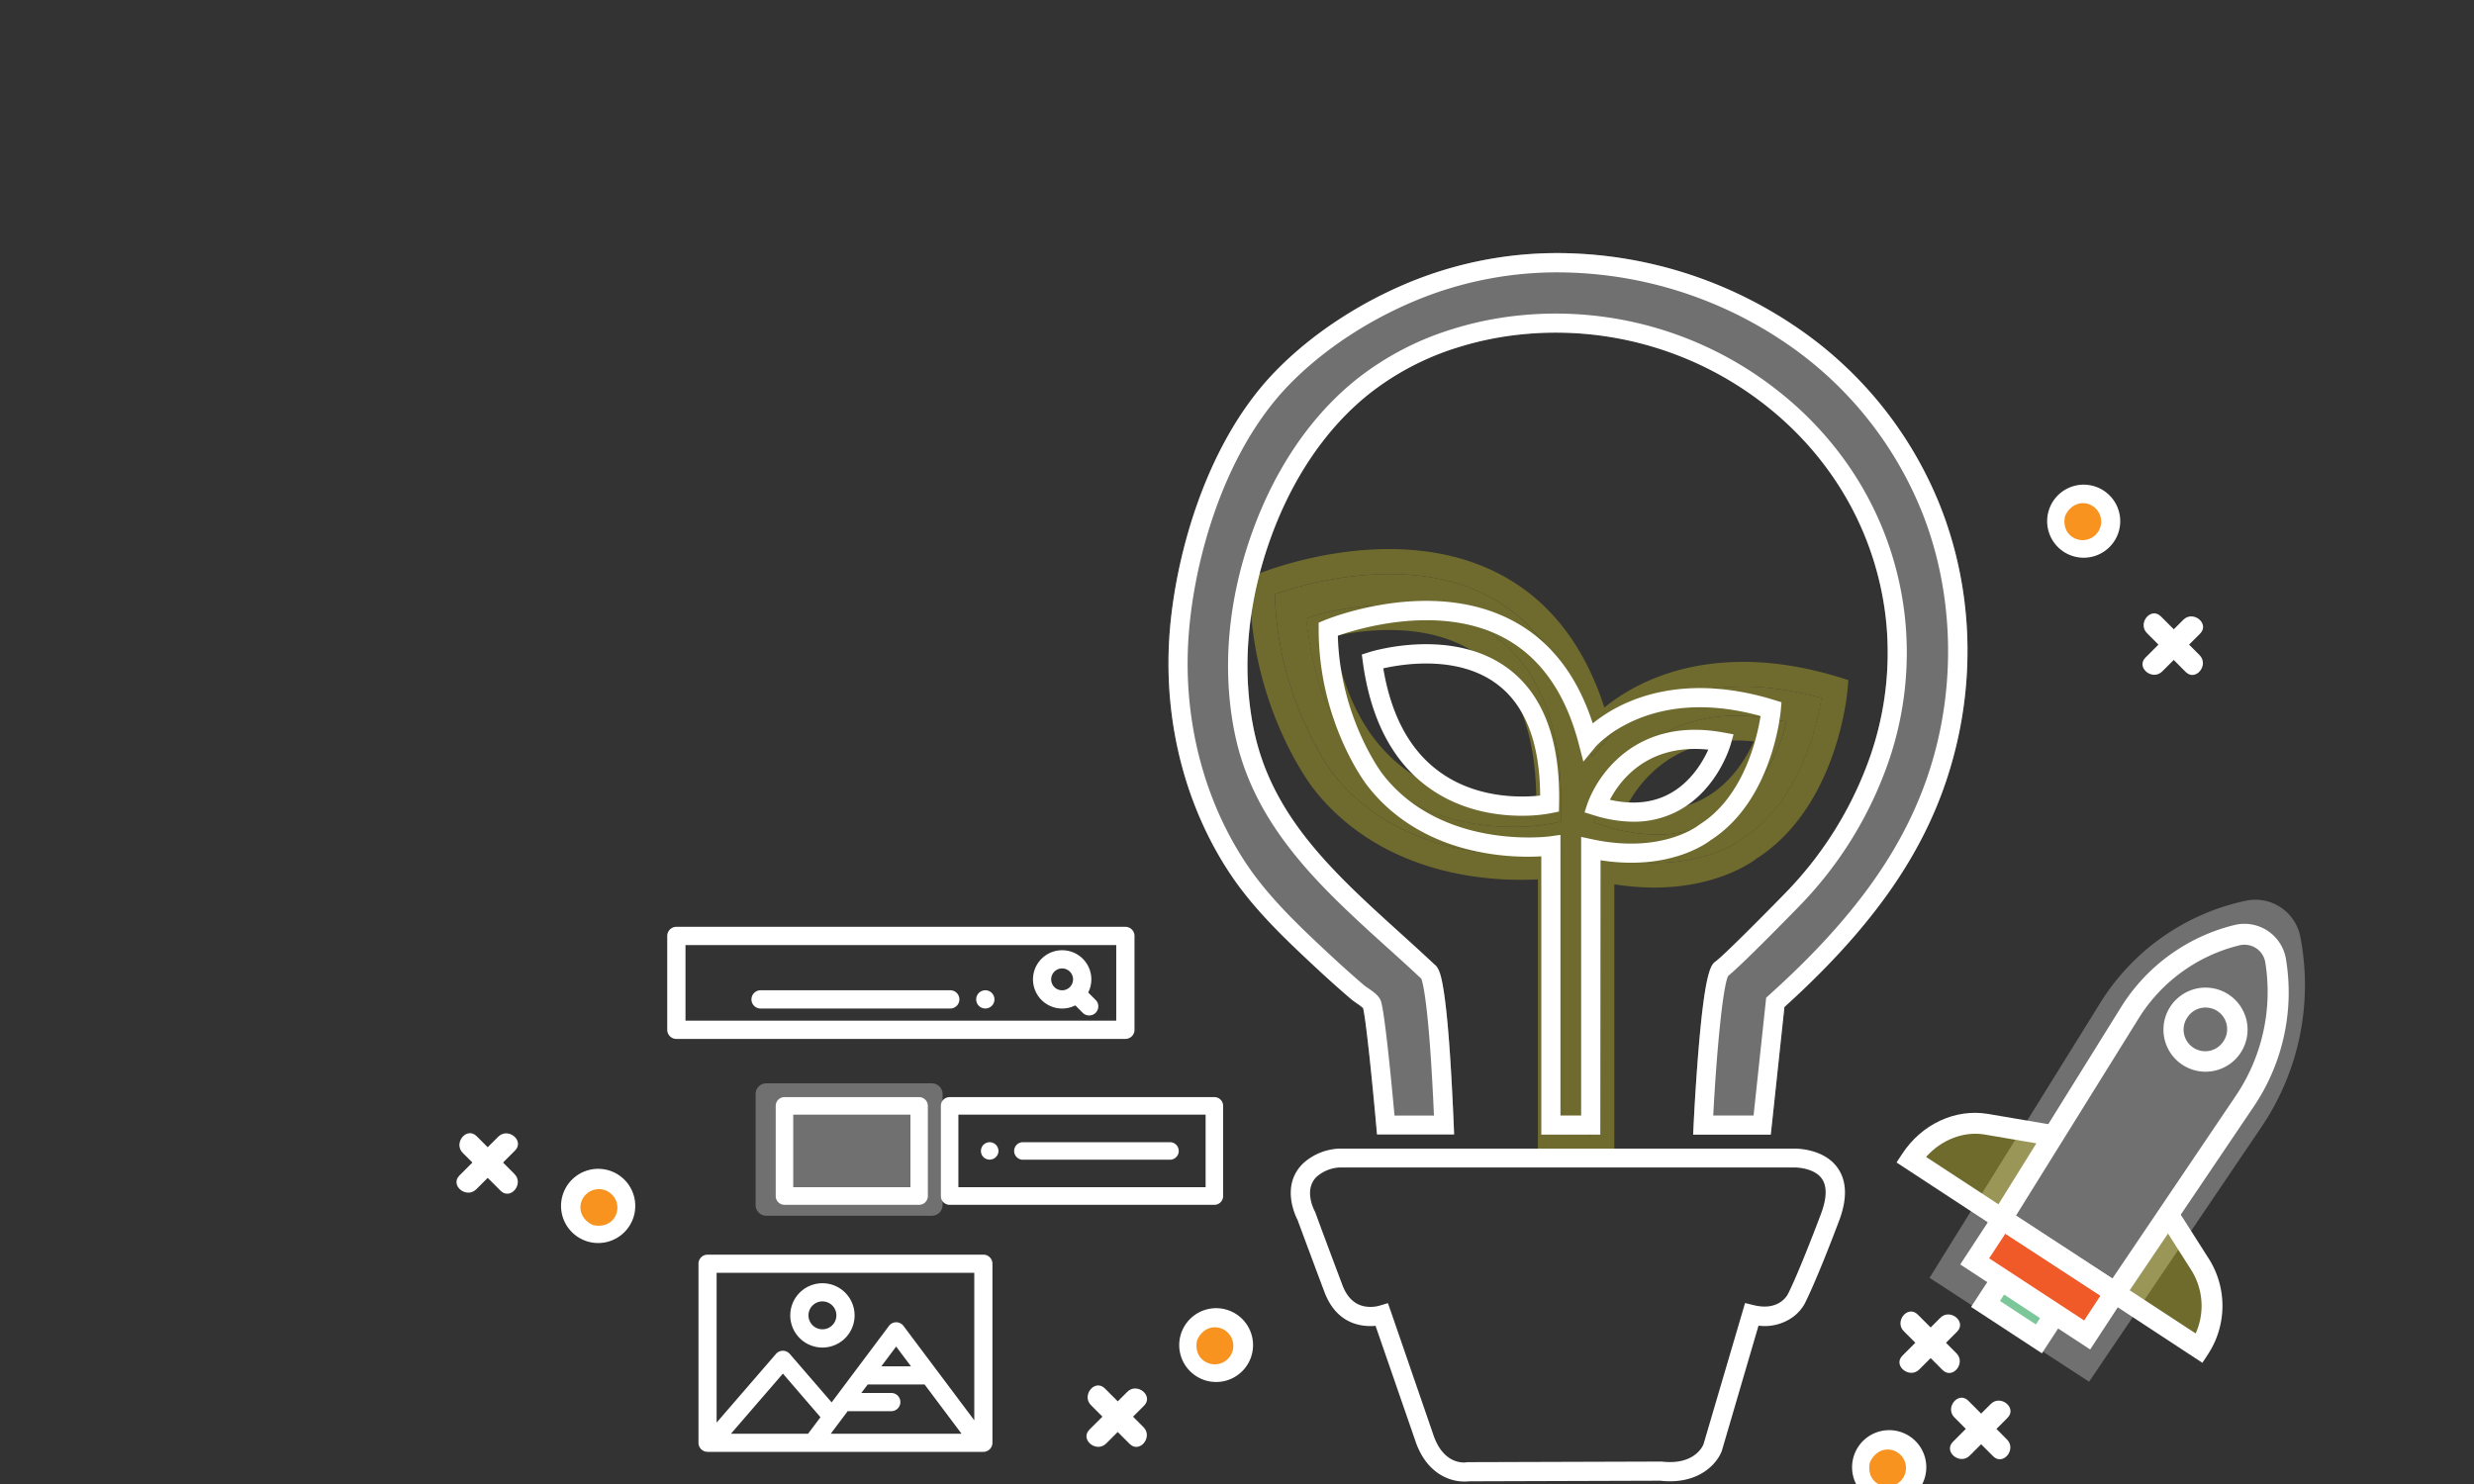 <svg id="Layer_1" data-name="Layer 1" xmlns="http://www.w3.org/2000/svg" viewBox="0 0 1000 600"><rect x="0" y="0" width="1000" height="600" fill="#333333" stroke="none"/><defs><style>.cls-1,.cls-6,.cls-7{opacity:0.3;}.cls-2,.cls-7{fill:#fcee21;}.cls-3,.cls-6{fill:#fff;}.cls-4{fill:#f7931e;}.cls-5{fill:#7cc799;}.cls-8{fill:#f05a28;}</style></defs><title>Artboard 1</title><g class="cls-1"><path class="cls-2" d="M515.29,240.2c11.51-4,52.33-16.14,85.08.19,19.92,10,33.63,28.84,40.77,56.16l2.47,9.47,6.23-7.54c.27-.34,27.73-32.56,86.43-16.29-1.76,11-8.64,41.95-31.75,56.63l-.51.35c-.18.16-19.08,15.27-55.46,7.5l-6-1.29V460H631.62V344.32l-5.69.79c-.57.08-56.53,7.35-87.37-32.72C538.32,312.1,516.43,283.06,515.29,240.2Zm205.36,56.86,1.5-5.29-5.42-1c-28.4-5.19-46.17,5.08-56.08,14.61a60.84,60.84,0,0,0-14.79,22.32l-1.62,4.85,4.88,1.51a69.72,69.72,0,0,0,20.7,3.37,48.83,48.83,0,0,0,23.69-5.84C713.8,320.57,720.38,298,720.65,297.06ZM631,328.17c.64-33.21-8.25-57-26.45-70.66-29.14-21.89-70.85-9.28-72.62-8.74l-4,1.26.57,4.19c4.09,30.19,15.82,52.32,34.86,65.77,16.72,11.82,35.37,14.32,48.15,14.32A82.81,82.81,0,0,0,627,333l3.91-.81Z"/><path class="cls-2" d="M530.61,318.49c-1-1.33-25.37-33.46-25.37-81.75v-3.35l3.09-1.27c2.19-.91,54-21.85,96.45-.71,20.61,10.27,35.29,28.62,43.71,54.64a79.31,79.31,0,0,1,18.92-11.27c15.16-6.43,40.64-11.82,75.86-1l3.85,1.18-.34,4c-.16,1.93-4.37,47.41-36.68,68.11-2.21,1.71-16.3,11.78-41.44,11.78a102.11,102.11,0,0,1-16.15-1.32V470h-30.9V355.54a132.19,132.19,0,0,1-29.46-1.74C566.19,349.28,544.91,337.07,530.61,318.49Zm69.76-78.1c-32.75-16.33-73.57-4.2-85.08-.19,1.14,42.86,23,71.9,23.26,72.19,30.84,40.07,86.8,32.8,87.37,32.72l5.69-.79V460H642.5V345.38l6,1.29c36.38,7.77,55.28-7.34,55.46-7.5l.51-.35c23.11-14.68,30-45.59,31.75-56.63-58.7-16.27-86.16,15.95-86.43,16.29L643.61,306l-2.47-9.47C634,269.23,620.29,250.34,600.37,240.39Z"/><path class="cls-2" d="M722.15,291.77l-1.5,5.29c-.27.95-6.85,23.51-27.14,34.53a48.83,48.83,0,0,1-23.69,5.84,69.72,69.72,0,0,1-20.7-3.37l-4.88-1.51,1.62-4.85a60.84,60.84,0,0,1,14.79-22.32c9.91-9.53,27.68-19.8,56.08-14.61Zm-13.22,8c-32.07-3.33-46.41,16.61-51.41,26.21,11.9,2.7,22.38,1.64,31.21-3.16C699.85,316.77,706,306.18,708.93,299.75Z"/><path class="cls-2" d="M604.57,257.51c18.2,13.68,27.09,37.45,26.45,70.66l-.07,4L627,333a82.81,82.81,0,0,1-15.55,1.33c-12.78,0-31.43-2.5-48.15-14.32-19-13.45-30.77-35.58-34.86-65.77l-.57-4.19,4-1.26C533.72,248.23,575.43,235.62,604.57,257.51ZM621,323.76c-.19-27.59-7.74-47.17-22.48-58.24-20.21-15.19-48.91-10.65-59.5-8.25,4.18,25.06,14.29,43.4,30.06,54.56C588.69,325.66,611.92,324.78,621,323.76Z"/></g><path class="cls-3" d="M715.76,458.74H684.38l.19-4.06c0-.15.73-15.18,2-30.44,2.7-32.48,5.17-34.29,7-35.61,3.16-2.32,18.9-18.13,28.08-27.56a150,150,0,0,0,32.84-51.31,127.73,127.73,0,0,0,7.74-60c-4-34.47-21.73-65.36-50-87a137.07,137.07,0,0,0-97.26-27.56,129.25,129.25,0,0,0-25.62,5.23,110.52,110.52,0,0,0-36.12,18.95c-17,13.6-30.66,33.56-39.46,57.72-9.52,26.17-12,52.94-7.07,77.41,7.11,35.49,32.38,58.37,59.13,82.61,4.62,4.18,9.39,8.5,14,12.84,1.89,1.38,2.78,4.76,3.67,10.38,1.67,10.44,3,28.72,4.1,54.34l.16,4H556.59l-.31-3.53c-1.44-16.19-4.11-42.81-5.32-47.58a26.4,26.4,0,0,0-2.67-2c-.75-.52-1.4-1-1.89-1.38-4.92-4.2-9.88-8.64-14.76-13.2-11.54-10.78-24.61-23-34.33-37.59-17.92-26.9-26.7-60.48-24.74-94.56,1.82-31.5,14.08-78.8,42.65-108.4,14.93-15.48,35.17-28.73,57-37.32a157,157,0,0,1,61.61-10.73A172.17,172.17,0,0,1,724.21,131a158.13,158.13,0,0,1,59.95,73.38c13.66,34.4,14.77,73.29,3.1,109.52C777.58,344,759,371.38,728.8,400.15c-2.39,2.28-4.92,4.63-7.53,7ZM692.5,451h16.3l5.09-47.6,1.09-1c2.95-2.67,5.81-5.31,8.48-7.86,29.23-27.84,47.16-54.21,56.43-83,11-34,9.89-72-2.93-104.29a150.49,150.49,0,0,0-57-69.8,164.37,164.37,0,0,0-86.34-27.27A149,149,0,0,0,575,120.4c-20.8,8.19-40.07,20.8-54.25,35.49C493.69,184,482,229.18,480.3,259.37c-1.87,32.41,6.46,64.3,23.45,89.82,9.22,13.84,21.94,25.73,33.17,36.22,4.8,4.49,9.68,8.85,14.5,13,.18.15.79.57,1.24.88,2.8,1.91,4.83,3.43,5.53,5.54,1.58,4.74,4.41,34.43,5.48,46.2h15.94c-1.94-44.18-4.45-53.58-5.1-55.31-4.57-4.31-9.33-8.63-14-12.81-26.5-24-53.91-48.83-61.51-86.82-5.18-25.87-2.63-54.07,7.38-81.57,9.28-25.5,23.77-46.63,41.89-61.13A118.24,118.24,0,0,1,587,133.08a136.48,136.48,0,0,1,27.16-5.55,144.78,144.78,0,0,1,102.74,29.11c30,22.89,48.82,55.64,53,92.22a135.36,135.36,0,0,1-8.19,63.62,157.62,157.62,0,0,1-34.54,54c-2.41,2.47-23.17,23.76-28.63,28.08C696.32,399,693.82,425.76,692.5,451Z"/><path class="cls-3" d="M591.79,599c-6,0-15.47-3.4-19.83-16.81L556,536.05c-5.54.5-15.71-.56-20.66-13.68-5.27-14-10.11-27.1-10.83-29.07-1.12-2.15-6.8-14.28,2.29-23a23.1,23.1,0,0,1,14.79-5.91H725.18c1.05,0,12.06,0,17.57,7.77,3.77,5.3,4,12.56.56,21.57-9.3,24.64-13.78,33.29-14,33.64a16.78,16.78,0,0,1-5.33,5.61,19.48,19.48,0,0,1-13.18,3L696,586.5c-1.75,5-9.21,13.94-24.94,12.17l-77.24.24A15,15,0,0,1,591.79,599ZM561,526.88l1.25,3.54,17,49.35c4.2,12.92,13.12,11.52,13.5,11.46l.32-.06h.33l78-.24.23,0c13.19,1.57,16.64-6.22,16.93-7l16.8-57.1,3.59.88c9.44,2.3,13-3.3,13.5-4.08s4.78-9.48,13.56-32.74c2.43-6.46,2.56-11.29.37-14.35-3.25-4.59-11-4.52-11.12-4.52H541.63a15.21,15.21,0,0,0-9.42,3.75c-5.53,5.32-.8,13.89-.75,14l.15.27.11.3c0,.14,5.23,14.23,10.9,29.25,1.83,4.86,4.79,7.74,8.79,8.56a13.5,13.5,0,0,0,6-.2Z"/><path class="cls-3" d="M646.85,458.74H623V346.23a101.17,101.17,0,0,1-22.8-1.35c-20.06-3.49-36.52-12.93-47.58-27.3-.8-1-19.62-25.88-19.62-63.23v-2.59l2.39-1c1.69-.7,41.77-16.89,74.59-.54,15.94,7.93,27.29,22.13,33.81,42.25a61,61,0,0,1,14.62-8.71c11.73-5,31.43-9.15,58.67-.76l3,.92-.26,3.1c-.13,1.5-3.38,36.67-28.37,52.68-1.71,1.32-12.61,9.11-32,9.11a78.86,78.86,0,0,1-12.5-1ZM630.69,451h8.42V338.37l4.68,1c28.14,6,42.75-5.68,42.9-5.79l.38-.28C705,322,710.27,298,711.63,289.5c-45.4-12.58-66.63,12.34-66.84,12.6L640,307.93l-1.91-7.32c-5.52-21.13-16.13-35.74-31.53-43.43-25.33-12.63-56.9-3.25-65.8-.15.88,33.15,17.81,55.6,18,55.83,23.86,31,67.14,25.37,67.58,25.31l4.4-.61V451Z"/><path class="cls-3" d="M615.13,329.82c-9.89,0-24.31-1.94-37.24-11.08-14.72-10.41-23.79-27.52-27-50.86l-.44-3.25,3.13-1c1.36-.42,33.61-10.17,56.16,6.76,14.07,10.58,21,29,20.45,54.65l-.06,3.08-3,.63A62.64,62.64,0,0,1,615.13,329.82Zm-56-59.59c3.24,19.39,11,33.57,23.25,42.19,15.14,10.7,33.1,10,40.16,9.23-.15-21.33-6-36.48-17.39-45C589.49,264.86,567.31,268.38,559.11,270.23Z"/><path class="cls-3" d="M660.24,332.23a54.18,54.18,0,0,1-16-2.61l-3.77-1.17,1.24-3.75a47.18,47.18,0,0,1,11.44-17.25c7.67-7.38,21.41-15.32,43.38-11.31l4.18.77L699.55,301c-.21.74-5.29,18.18-21,26.71A37.87,37.87,0,0,1,660.24,332.23Zm-9.51-8.87c9.2,2.08,17.3,1.26,24.14-2.45,8.59-4.67,13.37-12.86,15.62-17.82C665.68,300.51,654.59,315.92,650.73,323.36Z"/><circle class="cls-4" cx="762.93" cy="593.55" r="11"/><path class="cls-3" d="M756,590.55c-1.15,3.9-.06,8.12,4,9.86a7.48,7.48,0,1,0,5.52-13.9c-4.26-1.52-8.19,1-9.74,4.94-1.65,4.21-8.05,1.28-6.4-2.94a15,15,0,1,1-.27.91C750.31,585.13,757.27,586.21,756,590.55Z"/><circle class="cls-4" cx="490.99" cy="544.13" r="11"/><path class="cls-3" d="M484.05,541.13c-1.15,3.91-.06,8.12,4,9.86a7.48,7.48,0,1,0,5.51-13.9c-4.26-1.51-8.19,1-9.74,4.94-1.65,4.22-8,1.28-6.4-2.93a14.92,14.92,0,1,1-.27.9C478.37,535.72,485.33,536.79,484.05,541.13Z"/><circle class="cls-4" cx="841.84" cy="210.92" r="11"/><path class="cls-3" d="M834.9,207.92c-1.16,3.91-.06,8.12,4,9.86a7.48,7.48,0,1,0,5.52-13.9c-4.26-1.51-8.19,1-9.75,4.94-1.64,4.22-8,1.28-6.39-2.93a14.77,14.77,0,1,1-.28.9C829.22,202.51,836.18,203.58,834.9,207.92Z"/><path class="cls-3" d="M792.79,585.72l15.26-15.26Z"/><path class="cls-3" d="M789.4,582.92l15.26-15.26c4-4,10.8,1.59,6.78,5.6l-15.26,15.26c-4,4-10.8-1.59-6.78-5.6l15.26-15.26c4-4,10.8,1.59,6.78,5.6l-15.26,15.26C792.21,592.48,785.38,586.93,789.4,582.92Z"/><path class="cls-3" d="M792.79,569.72l15.63,15.63Z"/><path class="cls-3" d="M795.59,566.33,811.22,582c4,4-1.59,10.8-5.6,6.78L790,573.11c-4-4,1.59-10.8,5.6-6.78L811.22,582c4,4-1.59,10.8-5.6,6.78L790,573.11C786,569.14,791.58,562.31,795.59,566.33Z"/><circle class="cls-4" cx="242.09" cy="488.2" r="11"/><path class="cls-3" d="M239.1,495.14c3.9,1.15,8.12.06,9.86-3.95a7.48,7.48,0,1,0-13.9-5.52c-1.52,4.26,1,8.19,4.94,9.74,4.21,1.65,1.28,8-2.94,6.4a15,15,0,1,1,.91.27C233.68,500.82,234.76,493.86,239.1,495.14Z"/><path class="cls-3" d="M205.13,478l-15.26-15.26Z"/><path class="cls-3" d="M202.33,481.42l-15.26-15.26c-4-4,1.59-10.8,5.6-6.78l15.26,15.26c4,4-1.59,10.8-5.6,6.78l-15.26-15.26c-4-4,1.59-10.8,5.6-6.78l15.26,15.26C211.89,478.61,206.34,485.44,202.33,481.42Z"/><path class="cls-3" d="M189.13,478l15.63-15.63Z"/><path class="cls-3" d="M185.74,475.23l15.63-15.63c4-4,10.8,1.59,6.79,5.6l-15.64,15.63c-4,4-10.8-1.59-6.78-5.6l15.63-15.63c4-4,10.8,1.59,6.79,5.6l-15.64,15.63C188.55,484.79,181.72,479.24,185.74,475.23Z"/><path class="cls-3" d="M443.76,580.76,459,565.51Z"/><path class="cls-3" d="M440.37,578l15.27-15.25c4-4,10.79,1.59,6.78,5.6l-15.27,15.25c-4,4-10.79-1.59-6.78-5.6l15.27-15.25c4-4,10.79,1.59,6.78,5.6l-15.27,15.25C443.19,587.53,436.36,582,440.37,578Z"/><path class="cls-3" d="M443.77,564.76l15.62,15.64Z"/><path class="cls-3" d="M446.57,561.37,462.19,577c4,4-1.59,10.79-5.6,6.78L441,568.15c-4-4,1.59-10.79,5.6-6.78L462.19,577c4,4-1.59,10.79-5.6,6.78L441,568.15C437,564.19,442.56,557.36,446.57,561.37Z"/><path class="cls-5" d="M870.62,268.65l15.27-15.26Z"/><path class="cls-3" d="M867.23,265.85l15.27-15.26c4-4,10.79,1.59,6.78,5.6L874,271.45c-4,4-10.79-1.59-6.78-5.6l15.27-15.26c4-4,10.79,1.59,6.78,5.6L874,271.45C870.05,275.41,863.22,269.86,867.23,265.85Z"/><path class="cls-5" d="M870.63,252.65l15.62,15.63Z"/><path class="cls-3" d="M873.43,249.25l15.62,15.64c4,4-1.59,10.8-5.6,6.78L867.83,256c-4-4,1.59-10.8,5.6-6.79l15.62,15.64c4,4-1.59,10.8-5.6,6.78L867.83,256C863.86,252.07,869.42,245.24,873.43,249.25Z"/><path class="cls-6" d="M929.81,378.82h0a102.43,102.43,0,0,1-15.72,76.82l-69.68,103-64.48-42,69-111.15a91.54,91.54,0,0,1,58.94-41.33h0A18.51,18.51,0,0,1,929.81,378.82Z"/><path class="cls-7" d="M877.82,492.82l12.54,19.7a31.38,31.38,0,0,1-.21,34h0L854.07,523"/><path class="cls-7" d="M829,458.76l-26.71-4.55c-11.48-1.95-23.56,3.71-30.47,14.27h0l38.59,25.26"/><rect class="cls-8" x="800.5" y="507.57" width="54.33" height="20.44" transform="translate(1236.6 1404.3) rotate(-146.79)"/><rect class="cls-5" x="804.76" y="525.12" width="25.79" height="11.51" transform="translate(1211.04 1422.86) rotate(-146.79)"/><path class="cls-3" d="M772.35,550.88l15.26-15.26Z"/><path class="cls-3" d="M769,548.07l15.27-15.25c4-4,10.8,1.59,6.78,5.6l-15.26,15.26c-4,4-10.8-1.59-6.79-5.61l15.27-15.25c4-4,10.8,1.59,6.78,5.6l-15.26,15.26C771.77,557.64,764.94,552.09,769,548.07Z"/><path class="cls-3" d="M772.35,534.87,788,550.51Z"/><path class="cls-3" d="M775.15,531.48l15.63,15.64c4,4-1.59,10.79-5.6,6.78l-15.63-15.64c-4-4,1.59-10.79,5.6-6.78l15.63,15.64c4,4-1.59,10.79-5.6,6.78l-15.63-15.64C765.59,534.3,771.14,527.47,775.15,531.48Z"/><path class="cls-3" d="M803.31,494.09l53.92-86.71A75,75,0,0,1,903.18,374,17,17,0,0,1,924,387.82h0a82.54,82.54,0,0,1-13.31,60l-54.45,80.65ZM905.13,382.22a66.57,66.57,0,0,0-40.73,29.61l-49.55,79.69,39,25.39,49.81-73.78a75.12,75.12,0,0,0,12-53.91h0a8.54,8.54,0,0,0-5.78-6.84A8.84,8.84,0,0,0,905.13,382.22Z"/><path class="cls-3" d="M890.21,551l2.32-3.53a35.68,35.68,0,0,0,.24-38.62l-12.55-19.7-7.12,4.54,12.55,19.7a27.23,27.23,0,0,1,1.85,25.74L855.23,518,850.61,525Z"/><path class="cls-3" d="M808.7,497.6l4.63-7.06-34.81-22.78c6.14-6.92,15.21-10.5,23.67-9.06l26.71,4.55,1.41-8.33-26.7-4.54c-13.21-2.25-26.84,4.08-34.72,16.12L766.58,470Z"/><path class="cls-3" d="M792.34,511.23l15.81-24.17,52.53,34.38-15.82,24.17Zm18.25-12.48-6.57,10,38.4,25.13,6.57-10Z"/><path class="cls-3" d="M796.71,528.4l10.93-16.7,28.64,18.75-10.93,16.7Zm13.37-5L808.4,526l14.51,9.5,1.68-2.57Z"/><path class="cls-3" d="M882.08,430.47a17,17,0,1,1,4.14,2A17.34,17.34,0,0,1,882.08,430.47Zm7.62-22.92a8.61,8.61,0,0,0-5.52,3.76h0a8.74,8.74,0,1,0,14.62,9.57,8.74,8.74,0,0,0-2.52-12.09,8.51,8.51,0,0,0-2.11-1A8.64,8.64,0,0,0,889.7,407.55Z"/><path class="cls-3" d="M454.88,374.73H273.39a3.69,3.69,0,0,0-3.69,3.68v37.95a3.69,3.69,0,0,0,3.69,3.69H454.88a3.69,3.69,0,0,0,3.69-3.69V378.41A3.69,3.69,0,0,0,454.88,374.73Zm-3.69,37.94H277.08V382.1H451.19Z"/><path class="cls-3" d="M442.86,404.29l-3-3A11.79,11.79,0,0,0,421,387.64a11.78,11.78,0,0,0,13.64,18.85l3,3a3.69,3.69,0,0,0,5.22-5.22Zm-10.42-5.2a4.42,4.42,0,1,1,1.29-3.12A4.39,4.39,0,0,1,432.44,399.09Z"/><path class="cls-3" d="M401.89,403.34a4.54,4.54,0,0,0-.21-.69,4.77,4.77,0,0,0-.34-.63,4.15,4.15,0,0,0-.46-.56,3.51,3.51,0,0,0-.56-.46,3.55,3.55,0,0,0-.64-.34,3.94,3.94,0,0,0-.69-.21,3.49,3.49,0,0,0-1.44,0,3.75,3.75,0,0,0-1.33.55,3.51,3.51,0,0,0-.56.46,4.15,4.15,0,0,0-.46.56,4.77,4.77,0,0,0-.34.63,4.54,4.54,0,0,0-.21.69,3.79,3.79,0,0,0,0,1.45,4.54,4.54,0,0,0,.21.69,4.77,4.77,0,0,0,.34.63,3.61,3.61,0,0,0,.46.56,3.51,3.51,0,0,0,.56.46,3.92,3.92,0,0,0,.64.34,4.22,4.22,0,0,0,.69.21,3.51,3.51,0,0,0,.72.07,3.45,3.45,0,0,0,.72-.07,3.75,3.75,0,0,0,1.33-.55,3.51,3.51,0,0,0,.56-.46,3.67,3.67,0,0,0,1.08-2.6A4.4,4.4,0,0,0,401.89,403.34Z"/><path class="cls-3" d="M384.29,400.38H307.62a3.69,3.69,0,1,0,0,7.37h76.67a3.69,3.69,0,0,0,0-7.37Z"/><path class="cls-3" d="M397.48,507.27H286a3.67,3.67,0,0,0-3.67,3.68v72.4A3.67,3.67,0,0,0,286,587H397.48a3.67,3.67,0,0,0,3.67-3.67V511A3.67,3.67,0,0,0,397.48,507.27Zm-70.86,72.4H295.45l21-24.3L331.64,573Zm9.18,0,6.84-9.12h17.81a3.68,3.68,0,0,0,0-7.35h-12.3l2.58-3.43h23l14.93,19.9Zm20.43-27.24,6-8,6,8Zm37.58,21.81-28.62-38.16a3.67,3.67,0,0,0-5.87,0L336.15,567l-16.93-19.6a3.68,3.68,0,0,0-5.56,0l-24,27.77V514.62H393.81Z"/><path class="cls-3" d="M332.43,518.83a13,13,0,1,0,13,13A13,13,0,0,0,332.43,518.83Zm0,18.62a5.64,5.64,0,1,1,5.64-5.64A5.64,5.64,0,0,1,332.43,537.45Z"/><path class="cls-6" d="M715.76,458.74H684.38l.19-4.06c0-.15.73-15.18,2-30.44,2.7-32.48,5.17-34.29,7-35.61,3.16-2.32,18.9-18.13,28.08-27.56a150,150,0,0,0,32.84-51.31,127.73,127.73,0,0,0,7.74-60c-4-34.47-21.73-65.36-50-87a137.07,137.07,0,0,0-97.26-27.56,129.25,129.25,0,0,0-25.62,5.23,110.52,110.52,0,0,0-36.12,18.95c-17,13.6-30.66,33.56-39.46,57.72-9.52,26.17-12,52.94-7.07,77.41,7.11,35.49,32.38,58.37,59.13,82.61,4.62,4.18,9.39,8.5,14,12.84,1.89,1.38,2.78,4.76,3.67,10.38,1.67,10.44,3,28.72,4.1,54.34l.16,4H556.59l-.31-3.53c-1.44-16.19-4.11-42.81-5.32-47.58a26.4,26.4,0,0,0-2.67-2c-.75-.52-1.4-1-1.89-1.38-4.92-4.2-9.88-8.64-14.76-13.2-11.54-10.78-24.61-23-34.33-37.59-17.92-26.9-26.7-60.48-24.74-94.56,1.82-31.5,14.08-78.8,42.65-108.4,14.93-15.48,35.17-28.73,57-37.32a157,157,0,0,1,61.61-10.73A172.17,172.17,0,0,1,724.21,131a158.13,158.13,0,0,1,59.95,73.38c13.66,34.4,14.77,73.29,3.1,109.52C777.58,344,759,371.38,728.8,400.15c-2.39,2.28-4.92,4.63-7.53,7Z"/><g class="cls-1"><path class="cls-3" d="M376.65,438H309.77a4.35,4.35,0,0,0-4.35,4.35V487.2a4.35,4.35,0,0,0,4.35,4.35h66.88A4.35,4.35,0,0,0,381,487.2V442.38A4.35,4.35,0,0,0,376.65,438Z"/></g><path class="cls-3" d="M371.5,443.58H317.09a3.53,3.53,0,0,0-3.54,3.54v36.46a3.53,3.53,0,0,0,3.54,3.54H371.5a3.54,3.54,0,0,0,3.54-3.54V447.12A3.54,3.54,0,0,0,371.5,443.58ZM368,480H320.63V450.66H368Z"/><path class="cls-3" d="M490.85,443.58h-107a3.53,3.53,0,0,0-3.54,3.54v36.46a3.53,3.53,0,0,0,3.54,3.54h107a3.53,3.53,0,0,0,3.54-3.54V447.12A3.53,3.53,0,0,0,490.85,443.58ZM487.31,480H387.38V450.66h99.93V480Z"/><path class="cls-3" d="M403.51,464.66a3.63,3.63,0,0,0-.21-.66,2.8,2.8,0,0,0-.32-.62,4.51,4.51,0,0,0-.44-.54,2.84,2.84,0,0,0-.54-.43,3.6,3.6,0,0,0-.61-.33,3.89,3.89,0,0,0-.66-.21,4.06,4.06,0,0,0-1.39,0,4.2,4.2,0,0,0-.66.21,3.6,3.6,0,0,0-.61.33,3.64,3.64,0,0,0-.54.43,4.51,4.51,0,0,0-.44.54,2.8,2.8,0,0,0-.32.62,3.63,3.63,0,0,0-.21.66,3.93,3.93,0,0,0-.06.69,4,4,0,0,0,.06.69,3.89,3.89,0,0,0,.21.66,2.73,2.73,0,0,0,.32.61,3.34,3.34,0,0,0,.44.54,3.58,3.58,0,0,0,2.51,1,3.23,3.23,0,0,0,.69-.07,5,5,0,0,0,.66-.2,3.6,3.6,0,0,0,.61-.33,3.43,3.43,0,0,0,1-1,2.73,2.73,0,0,0,.32-.61,3.89,3.89,0,0,0,.21-.66,4,4,0,0,0,.07-.69A3.94,3.94,0,0,0,403.51,464.66Z"/><path class="cls-3" d="M472.91,461.81H413.46a3.54,3.54,0,1,0,0,7.08h59.45a3.54,3.54,0,0,0,0-7.08Z"/></svg>